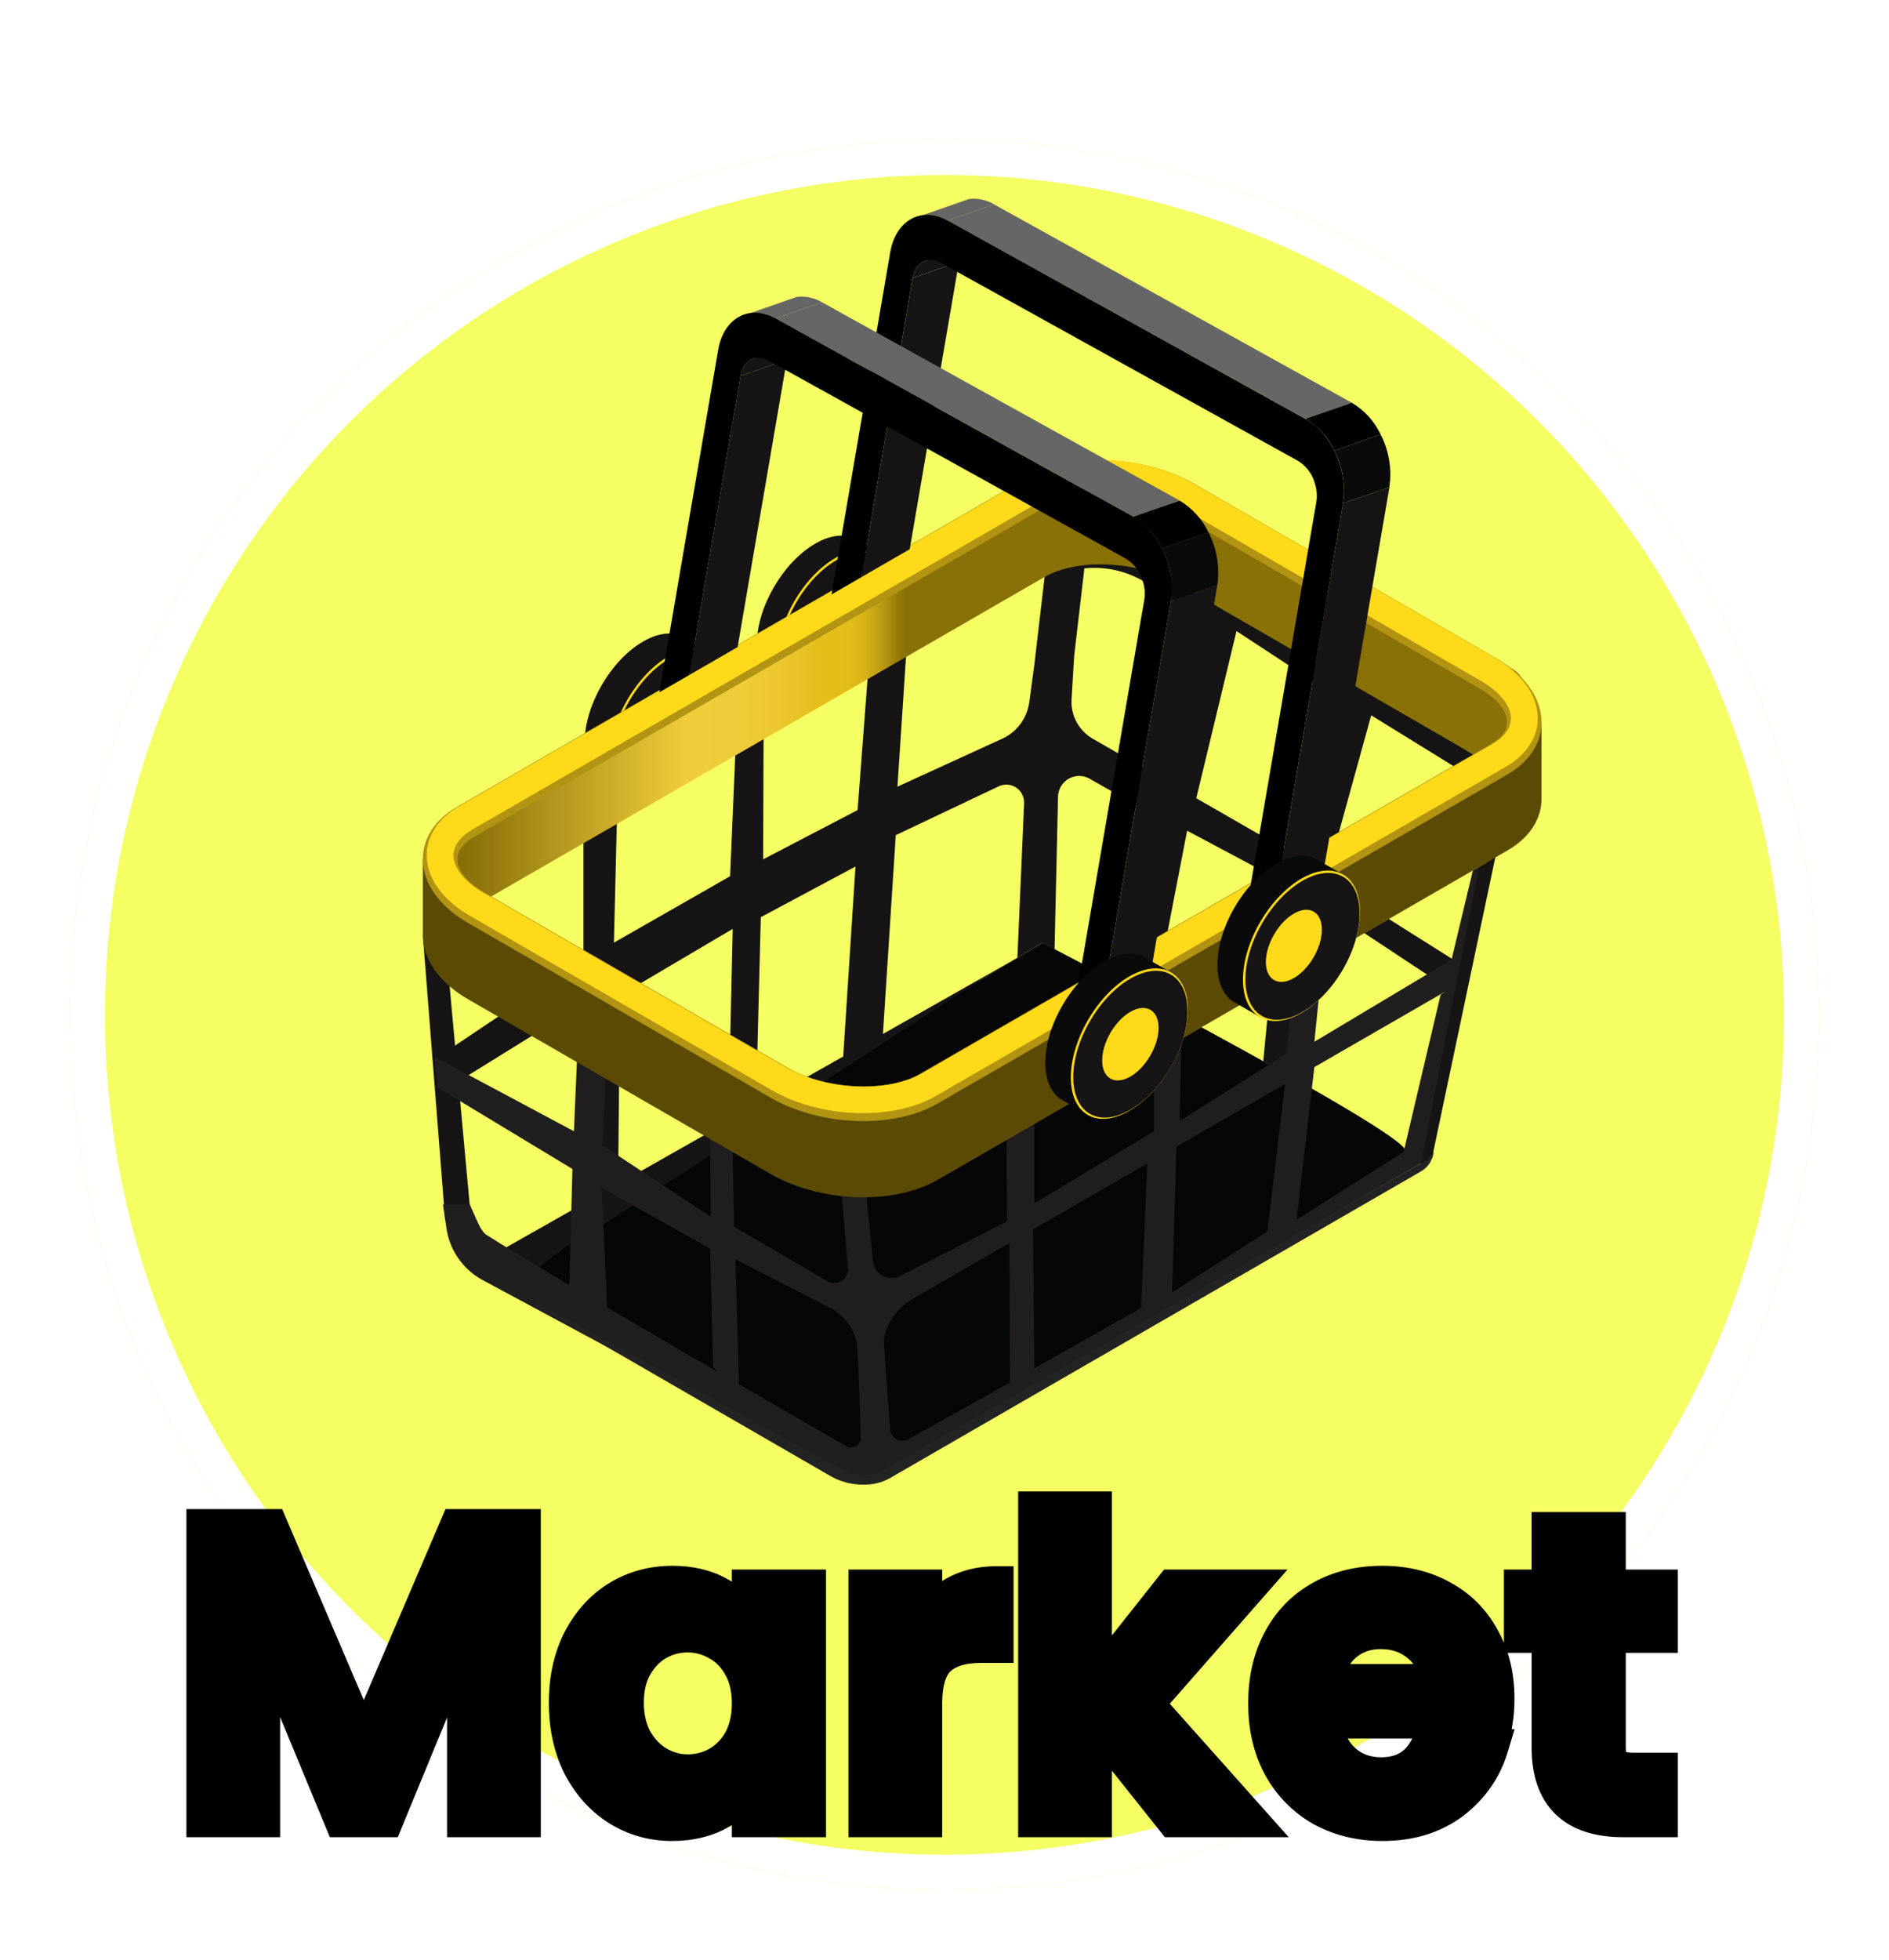   <svg
    width="108"
    height="112"
    viewBox="0 0 108 112"
    fill="none"
    xmlns="http://www.w3.org/2000/svg"
  >
    <g filter="url(#filter0_d)">
      <circle cx="54" cy="54" r="50" fill="#F5FF63" />
      <circle cx="54" cy="54" r="49" stroke="white" stroke-width="2" />
    </g>
    <g clip-path="url(#clip0)">
      <path
        d="M33.425 42.434C33.425 40.314 34.918 37.73 36.77 36.664C37.703 36.121 38.558 36.078 39.165 36.444L40.623 37.282L40.095 38.187C40.106 38.312 40.112 38.441 40.112 38.574C40.112 40.694 38.618 43.276 36.766 44.344C36.645 44.413 36.52 44.475 36.393 44.531L35.874 45.419L34.485 44.617C34.427 44.588 34.371 44.556 34.317 44.52L34.261 44.488C33.742 44.111 33.425 43.407 33.425 42.434Z"
        fill="#161415"
      />
      <path
        d="M40.583 42.716C41.898 40.467 41.911 38.028 40.613 37.269C39.314 36.51 37.195 37.718 35.88 39.967C34.566 42.216 34.552 44.655 35.851 45.414C37.15 46.173 39.268 44.965 40.583 42.716Z"
        fill="#FFDA1A"
      />
      <path
        d="M40.585 42.717C41.868 40.522 41.881 38.142 40.613 37.401C39.346 36.66 37.278 37.839 35.995 40.034C34.712 42.229 34.699 44.609 35.967 45.35C37.234 46.091 39.302 44.912 40.585 42.717Z"
        fill="#161415"
      />
      <path
        d="M43.265 36.841C43.265 34.721 44.758 32.137 46.61 31.071C47.543 30.528 48.398 30.485 49.005 30.849L50.465 31.687L49.937 32.593C49.948 32.716 49.953 32.844 49.953 32.977C49.953 35.098 48.46 37.681 46.608 38.749C46.487 38.818 46.362 38.88 46.235 38.936L45.716 39.825L44.331 39.022C44.273 38.992 44.217 38.96 44.163 38.925L44.106 38.891C43.589 38.516 43.265 37.814 43.265 36.841Z"
        fill="#161415"
      />
      <path
        d="M50.103 37.077C51.406 34.836 51.413 32.41 50.12 31.658C48.826 30.906 46.721 32.113 45.419 34.353C44.116 36.594 44.109 39.02 45.402 39.772C46.696 40.524 48.801 39.318 50.103 37.077Z"
        fill="#FFDA1A"
      />
      <path
        d="M50.105 37.078C51.376 34.892 51.383 32.524 50.121 31.79C48.858 31.056 46.804 32.234 45.533 34.42C44.261 36.607 44.255 38.974 45.517 39.708C46.78 40.442 48.834 39.265 50.105 37.078Z"
        fill="#161415"
      />
      <path
        d="M59.603 53.883C59.603 53.883 80.205 64.591 80.352 65.753C80.5 66.914 50.471 84.047 48.906 84.047C47.342 84.047 30.466 74.965 30.178 73.22C29.891 71.474 59.603 53.883 59.603 53.883Z"
        fill="#070607"
      />
      <path
        d="M61.414 37.482L61.996 32.483C63.204 32.36 64.419 32.634 65.457 33.263L68.746 35.253L66.523 45.507L68.241 46.254L70.695 36.067L77.209 40.34L74.38 49.06L62.481 42.222C62.088 41.997 61.766 41.666 61.551 41.268C61.336 40.869 61.237 40.419 61.264 39.967L61.414 37.482L59.151 37.881L58.845 40.136C58.785 40.585 58.612 41.011 58.343 41.374C58.073 41.738 57.716 42.028 57.305 42.216L51.31 44.96L51.85 36.78L49.649 38.167L49.031 46.297L43.63 49.114L43.658 41.402L42.064 42.522L41.743 50.079L35.099 53.874L35.286 46.175L33.359 47.57V54.839L25.573 60.053L25.928 61.98L34.037 56.951L33.811 68.712L35.338 67.591L35.443 56.893L41.891 53.088L41.642 64.114L43.22 63.18L43.498 52.418L48.912 49.523L48.208 60.38L50.48 59.094L51.214 47.731L57.098 44.94C57.256 44.865 57.432 44.832 57.607 44.844C57.782 44.857 57.951 44.915 58.097 45.012C58.243 45.109 58.362 45.242 58.442 45.399C58.522 45.555 58.559 45.729 58.552 45.905L58.167 54.74L28.401 71.596L27.443 70.147L26.852 68.84L25.567 54.851L24.765 52.963L24.175 53.456L25.448 69.697L30.302 72.828L34.715 69.43L33.186 70.819L34.47 70.005L56.151 55.948L55.615 56.269L57.068 55.398L58.561 54.502L59.594 53.887L60.292 54.294L60.49 45.53C60.494 45.321 60.553 45.116 60.661 44.937C60.768 44.757 60.92 44.609 61.102 44.505C61.284 44.402 61.489 44.348 61.698 44.348C61.907 44.348 62.113 44.402 62.295 44.505L66.204 46.721L64.346 56.391L65.98 57.257L67.871 47.477L73.214 50.322L72.224 60.656L73.88 61.59L75.118 51.423L81.939 55.931L83.539 55.129L75.807 50.255L78.396 40.881L83.539 44.055L84.932 43.54L64.055 30.905L59.803 32.296L59.138 37.977"
        fill="#161415"
      />
      <path
        d="M84.25 49.573L82.988 54.849L75.148 59.538L75.814 52.961L74.134 54.556L73.555 60.219L67.442 64.071L67.58 57.839L65.982 58.941V64.653L59.138 68.773V62.099L57.544 63.632L57.577 69.802L51.475 72.919C51.319 73.001 51.147 73.043 50.971 73.042C50.796 73.041 50.623 72.997 50.469 72.914C50.314 72.831 50.183 72.711 50.085 72.566C49.988 72.42 49.928 72.252 49.91 72.078L49.44 67.444L48.044 67.311L48.48 72.471C48.492 72.615 48.465 72.76 48.4 72.889C48.335 73.018 48.237 73.127 48.114 73.204C47.992 73.281 47.851 73.323 47.707 73.326C47.562 73.328 47.42 73.291 47.295 73.218L41.965 70.1L41.874 64.942L40.602 64.252L40.636 69.537L34.442 65.456L34.69 60.238L33.033 59.505L32.814 64.653L24.86 60.408L25.026 62.157L32.728 66.809L32.542 73.778L34.735 75.232L34.403 67.881L40.602 71.364L40.776 78.132L42.27 79.701L42.038 71.962L47.478 74.762C47.919 74.988 48.293 75.325 48.564 75.739C48.835 76.153 48.993 76.631 49.024 77.125C49.1 78.356 49.169 80.807 49.21 82.166C49.213 82.263 49.19 82.359 49.143 82.444C49.096 82.529 49.027 82.6 48.944 82.65C48.86 82.7 48.765 82.727 48.668 82.728C48.571 82.728 48.475 82.703 48.391 82.655C44.977 80.693 32.168 73.321 27.793 70.565C27.395 70.315 26.859 68.838 26.859 68.838H25.325L25.524 70.192C25.612 70.803 25.838 71.385 26.187 71.894C26.536 72.403 26.997 72.825 27.535 73.127L49.352 84.85L81.351 66.421L83.763 55.92L82.363 56.854L80.248 65.842L74.134 69.703L75.153 60.919L73.494 61.791L72.458 70.379L67.01 73.866L67.27 65.224L65.608 66.247L65.244 74.751L59.133 78.206L59.062 70.069L57.714 71.067L57.747 79.013L51.934 82.251C51.831 82.309 51.715 82.34 51.596 82.341C51.478 82.342 51.362 82.313 51.257 82.258C51.153 82.202 51.065 82.121 51 82.022C50.935 81.923 50.896 81.809 50.887 81.692L50.536 76.817C50.506 75.792 51.282 74.743 52.181 74.232L83.332 56.266L84.941 49.319L84.25 49.573Z"
        fill="#211E20"
      />
      <path
        d="M82.117 47.715C82.083 47.422 82.057 47.127 82.038 46.833L86.498 44.219L81.958 65.771C81.958 65.831 81.953 65.89 81.943 65.949C81.938 65.996 81.928 66.042 81.913 66.087C81.829 66.387 81.452 66.647 81.166 66.865L85.331 45.655L82.117 47.715Z"
        fill="#161415"
      />
      <path
        d="M30.91 74.562L47.801 83.808C48.275 84.117 48.83 84.278 49.395 84.273C49.955 84.273 50.028 84.288 50.435 84.053L81.351 66.421C81.597 66.283 81.803 66.084 81.949 65.842C81.928 66.081 81.848 66.31 81.715 66.509C81.581 66.708 81.4 66.87 81.187 66.979L50.836 84.503C50.382 84.743 49.873 84.862 49.36 84.85C48.722 84.855 48.095 84.697 47.536 84.391L31.317 75.027C31.013 74.857 30.757 74.614 30.57 74.32C30.677 74.409 30.791 74.491 30.91 74.562Z"
        fill="#232323"
      />
      <path
        d="M28.34 54.539L47.194 65.262L50.892 65.075L86.502 44.219L85.507 48.931C85.329 49.073 85.142 49.203 84.947 49.319L53.683 67.365C52.584 68.002 51.142 68.314 49.642 68.314C47.87 68.314 46.016 67.879 44.54 67.026L27.96 57.455C27.518 57.2 27.108 56.894 26.74 56.542L25.806 52.162L28.34 54.539Z"
        fill="#FFDA1A"
      />
      <path
        d="M24.765 53.262L26.026 46.465L60.798 26.798C60.798 26.798 65.564 26.552 67.537 27.909C69.51 29.266 85.903 38.057 85.903 38.057C85.903 38.057 87.504 38.057 87.381 40.706C87.325 41.915 87.166 41.809 87.008 42.739C87.216 42.952 87.403 43.185 87.568 43.433C87.321 43.547 87.073 43.653 86.821 43.76C86.718 44.281 86.634 44.598 86.634 44.598L86.11 44.057C85.975 44.109 85.841 44.167 85.703 44.215C85.379 43.852 84.997 43.546 84.571 43.31L67.285 33.33C65.067 32.051 61.606 31.889 59.721 32.975L27.128 51.787C27.091 51.808 27.051 51.834 27.012 51.858C26.826 51.696 26.62 51.542 26.422 51.389L24.765 53.262Z"
        fill="url(#paint0_linear)"
      />
      <path
        d="M24.175 53.456V49.097L27.208 51.948L43.664 62.351L52.58 62.846L88.135 41.27V45.627C88.135 46.827 87.439 47.891 86.171 48.614L53.577 67.44C52.431 68.103 50.928 68.428 49.364 68.428C47.517 68.428 45.583 67.974 44.043 67.086L26.756 57.106C25.117 56.159 24.175 54.83 24.175 53.458V53.456Z"
        fill="url(#paint1_linear)"
      />
      <path
        d="M44.043 62.725L26.756 52.745C25.117 51.802 24.175 50.473 24.175 49.097C24.175 47.897 24.873 46.833 26.14 46.11L58.733 27.293C61.234 25.848 65.424 26.005 68.269 27.646L85.555 37.627C87.194 38.574 88.133 39.903 88.133 41.275C88.133 42.475 87.437 43.539 86.169 44.271L53.577 63.083C52.431 63.746 50.928 64.071 49.363 64.071C47.51 64.071 45.583 63.617 44.043 62.725ZM85.186 42.563C85.632 42.306 86.164 41.873 86.164 41.275C86.164 40.637 85.568 39.91 84.571 39.336L67.285 29.354C65.067 28.075 61.606 27.913 59.721 28.999L27.128 47.813C26.682 48.07 26.15 48.503 26.15 49.101C26.15 49.739 26.745 50.464 27.742 51.04L45.029 61.02C47.245 62.301 50.708 62.462 52.591 61.375L85.186 42.563Z"
        fill="#B29312"
      />
      <path
        d="M44.15 62.318L26.863 52.338C25.295 51.432 24.395 50.172 24.395 48.882C24.395 47.762 25.054 46.769 26.249 46.082L58.847 27.255C59.916 26.637 61.374 26.298 62.954 26.298C64.821 26.298 66.717 26.776 68.164 27.605L85.451 37.584C87.019 38.49 87.919 39.75 87.919 41.04C87.919 42.16 87.26 43.153 86.065 43.84L53.47 62.657C52.399 63.275 50.941 63.617 49.364 63.617C47.497 63.632 45.598 63.152 44.15 62.318ZM59.607 28.585L27.018 47.402C26.305 47.815 25.928 48.335 25.928 48.882C25.928 49.601 26.564 50.398 27.632 51.014L44.919 60.994C46.134 61.698 47.762 62.099 49.382 62.099C50.689 62.099 51.863 61.834 52.701 61.353L85.296 42.535C86.009 42.124 86.386 41.613 86.386 41.055C86.386 40.336 85.749 39.539 84.682 38.923L67.395 28.936C66.178 28.234 64.552 27.83 62.931 27.83C61.628 27.834 60.449 28.101 59.61 28.585H59.607Z"
        fill="#FFDA1A"
      />
      <path
        d="M49.246 32.985L52.012 31.389L54.729 15.536L54.828 14.97L54.137 15.211L52.181 15.892L49.246 32.985Z"
        fill="#161415"
      />
      <path
        d="M52.177 15.89L54.826 14.97C54.913 14.457 55.199 14.107 55.55 13.982L52.899 14.905C52.541 15.028 52.264 15.377 52.177 15.89Z"
        fill="#161415"
      />
      <path
        d="M54.189 12.603L56.844 11.681C56.413 11.426 55.913 11.318 55.416 11.371L52.767 12.293C53.264 12.239 53.765 12.348 54.195 12.603H54.189Z"
        fill="#666666"
      />
      <path
        d="M74.636 23.936L77.285 23.016L56.838 11.683L54.189 12.603L74.636 23.936Z"
        fill="#666666"
      />
      <path
        d="M72.271 55.084L74.92 54.164L79.438 27.845L76.789 28.766L72.271 55.084Z"
        fill="#161415"
      />
      <path
        d="M76.789 28.766L79.432 27.845C79.587 26.813 79.413 25.757 78.936 24.829L76.287 25.751C76.766 26.678 76.942 27.733 76.789 28.766Z"
        fill="#0A0A0A"
      />
      <path
        d="M76.287 25.751L78.936 24.828C78.578 24.074 78.003 23.443 77.285 23.016L74.636 23.936C75.354 24.364 75.928 24.996 76.287 25.751Z"
        fill="black"
      />
      <path
        d="M47.54 33.976L49.246 32.988L52.177 15.892C52.33 15.004 53.045 14.61 53.773 15.009L54.133 15.211L54.725 15.536L74.22 26.344C74.705 26.647 75.053 27.126 75.191 27.681C75.29 28.006 75.313 28.35 75.26 28.685L75.054 29.878L71.487 50.691L71.054 53.219L70.867 54.309L72.271 55.084L72.76 52.233L73.193 49.704L76.458 30.688L76.789 28.766C76.798 28.715 76.804 28.664 76.807 28.613C77.05 26.817 76.098 24.746 74.638 23.945L54.191 12.603C52.698 11.77 51.214 12.582 50.898 14.412L47.54 33.976Z"
        fill="black"
      />
      <path
        d="M39.406 38.579L42.172 36.981L44.889 21.13L44.988 20.563L44.297 20.804L42.34 21.485L39.406 38.579Z"
        fill="#161415"
      />
      <path
        d="M42.34 21.485L44.989 20.563C45.077 20.049 45.363 19.7 45.714 19.577L43.063 20.497C42.705 20.623 42.428 20.97 42.34 21.485Z"
        fill="#161415"
      />
      <path
        d="M44.349 18.196L46.998 17.276C46.568 17.021 46.067 16.912 45.57 16.964L42.921 17.886C43.418 17.833 43.919 17.942 44.349 18.196Z"
        fill="#666666"
      />
      <path
        d="M64.796 29.531L67.445 28.609L46.998 17.276L44.349 18.196L64.796 29.531Z"
        fill="#666666"
      />
      <path
        d="M62.431 60.679L65.08 59.757L69.598 33.438L66.949 34.359L62.431 60.679Z"
        fill="#161415"
      />
      <path
        d="M66.949 34.359L69.598 33.438C69.75 32.407 69.574 31.355 69.096 30.429L66.447 31.349C66.926 32.277 67.102 33.331 66.949 34.364V34.359Z"
        fill="#0A0A0A"
      />
      <path
        d="M66.447 31.344L69.096 30.429C68.737 29.674 68.163 29.042 67.445 28.614L64.796 29.537C65.514 29.964 66.088 30.595 66.447 31.349V31.344Z"
        fill="black"
      />
      <path
        d="M37.7 39.565L39.406 38.58L42.34 21.485C42.494 20.599 43.209 20.203 43.937 20.602L44.297 20.804L44.889 21.131L64.384 31.938C64.868 32.24 65.216 32.72 65.355 33.274C65.454 33.6 65.477 33.944 65.424 34.28L65.216 35.469L61.647 56.284L61.214 58.814L61.027 59.904L62.431 60.677L62.92 57.828L63.353 55.299L66.618 36.282L66.949 34.359C66.958 34.308 66.962 34.26 66.967 34.206C67.208 32.412 66.258 30.34 64.798 29.539L44.351 18.196C42.848 17.363 41.364 18.177 41.058 20.007L37.7 39.565Z"
        fill="black"
      />
      <path
        d="M59.762 60.739C59.762 58.62 61.255 56.036 63.109 54.968C64.042 54.425 64.895 54.382 65.504 54.748L66.964 55.586L66.433 56.493C66.445 56.617 66.452 56.744 66.452 56.878C66.452 58.999 64.959 61.582 63.107 62.648C62.976 62.723 62.849 62.786 62.724 62.835L62.205 63.724L60.82 62.921C60.762 62.891 60.706 62.858 60.652 62.822L60.596 62.79C60.081 62.415 59.762 61.713 59.762 60.739Z"
        fill="#0A0A0A"
      />
      <path
        d="M66.92 61.02C68.234 58.77 68.248 56.332 66.949 55.572C65.65 54.813 63.532 56.021 62.217 58.271C60.902 60.52 60.889 62.959 62.188 63.718C63.486 64.477 65.605 63.269 66.92 61.02Z"
        fill="#FFDA1A"
      />
      <path
        d="M66.922 61.019C68.206 58.824 68.218 56.444 66.951 55.703C65.683 54.962 63.616 56.141 62.332 58.336C61.049 60.531 61.037 62.911 62.304 63.652C63.572 64.393 65.639 63.214 66.922 61.019Z"
        fill="#161415"
      />
      <path
        d="M65.76 60.34C66.394 59.257 66.4 58.082 65.774 57.716C65.148 57.35 64.128 57.932 63.494 59.015C62.861 60.099 62.855 61.273 63.481 61.639C64.106 62.005 65.127 61.423 65.76 60.34Z"
        fill="#FFDA1A"
      />
      <path
        d="M69.602 55.145C69.602 53.025 71.095 50.441 72.949 49.375C73.882 48.832 74.735 48.789 75.344 49.153L76.804 49.991L76.273 50.897C76.285 51.02 76.292 51.149 76.292 51.283C76.292 53.402 74.799 55.986 72.947 57.053C72.826 57.122 72.701 57.184 72.573 57.24L72.055 58.131L70.658 57.332C70.599 57.303 70.543 57.271 70.488 57.234L70.434 57.203C69.921 56.82 69.602 56.118 69.602 55.145Z"
        fill="#0A0A0A"
      />
      <path
        d="M76.761 55.428C78.076 53.178 78.089 50.739 76.79 49.98C75.492 49.221 73.373 50.429 72.058 52.678C70.743 54.928 70.73 57.366 72.029 58.126C73.327 58.885 75.446 57.677 76.761 55.428Z"
        fill="#FFDA1A"
      />
      <path
        d="M76.764 55.427C78.047 53.232 78.059 50.852 76.792 50.111C75.525 49.37 73.457 50.549 72.174 52.744C70.891 54.939 70.878 57.319 72.145 58.06C73.413 58.801 75.48 57.622 76.764 55.427Z"
        fill="#161415"
      />
      <path
        d="M75.103 54.712C75.73 53.633 75.733 52.464 75.11 52.102C74.487 51.739 73.473 52.321 72.846 53.4C72.218 54.479 72.215 55.647 72.838 56.01C73.462 56.372 74.475 55.791 75.103 54.712Z"
        fill="#FFDA1A"
      />
      <path
        d="M29.92 87.248V104H26.56V93.104L22.072 104H19.528L15.016 93.104V104H11.656V87.248H15.472L20.8 99.704L26.128 87.248H29.92ZM32.378 97.304C32.378 95.96 32.642 94.768 33.17 93.728C33.714 92.688 34.442 91.888 35.354 91.328C36.282 90.768 37.314 90.488 38.45 90.488C39.442 90.488 40.306 90.688 41.042 91.088C41.794 91.488 42.394 91.992 42.842 92.6V90.704H46.226V104H42.842V102.056C42.41 102.68 41.81 103.2 41.042 103.616C40.29 104.016 39.418 104.216 38.426 104.216C37.306 104.216 36.282 103.928 35.354 103.352C34.442 102.776 33.714 101.968 33.17 100.928C32.642 99.872 32.378 98.664 32.378 97.304ZM42.842 97.352C42.842 96.536 42.682 95.84 42.362 95.264C42.042 94.672 41.61 94.224 41.066 93.92C40.522 93.6 39.938 93.44 39.314 93.44C38.69 93.44 38.114 93.592 37.586 93.896C37.058 94.2 36.626 94.648 36.29 95.24C35.97 95.816 35.81 96.504 35.81 97.304C35.81 98.104 35.97 98.808 36.29 99.416C36.626 100.008 37.058 100.464 37.586 100.784C38.13 101.104 38.706 101.264 39.314 101.264C39.938 101.264 40.522 101.112 41.066 100.808C41.61 100.488 42.042 100.04 42.362 99.464C42.682 98.872 42.842 98.168 42.842 97.352ZM52.868 92.768C53.3 92.064 53.86 91.512 54.548 91.112C55.252 90.712 56.052 90.512 56.948 90.512V94.04H56.06C55.004 94.04 54.204 94.288 53.66 94.784C53.132 95.28 52.868 96.144 52.868 97.376V104H49.508V90.704H52.868V92.768ZM67.083 104L62.571 98.336V104H59.211V86.24H62.571V96.344L67.035 90.704H71.403L65.547 97.376L71.451 104H67.083ZM85.586 97.064C85.586 97.544 85.554 97.976 85.49 98.36H75.77C75.85 99.32 76.186 100.072 76.778 100.616C77.37 101.16 78.098 101.432 78.962 101.432C80.21 101.432 81.098 100.896 81.626 99.824H85.25C84.866 101.104 84.13 102.16 83.042 102.992C81.954 103.808 80.618 104.216 79.034 104.216C77.754 104.216 76.602 103.936 75.578 103.376C74.57 102.8 73.778 101.992 73.202 100.952C72.642 99.912 72.362 98.712 72.362 97.352C72.362 95.976 72.642 94.768 73.202 93.728C73.762 92.688 74.546 91.888 75.554 91.328C76.562 90.768 77.722 90.488 79.034 90.488C80.298 90.488 81.426 90.76 82.418 91.304C83.426 91.848 84.202 92.624 84.746 93.632C85.306 94.624 85.586 95.768 85.586 97.064ZM82.106 96.104C82.09 95.24 81.778 94.552 81.17 94.04C80.562 93.512 79.818 93.248 78.938 93.248C78.106 93.248 77.402 93.504 76.826 94.016C76.266 94.512 75.922 95.208 75.794 96.104H82.106ZM91.951 93.464V99.896C91.951 100.344 92.055 100.672 92.263 100.88C92.487 101.072 92.855 101.168 93.367 101.168H94.927V104H92.815C89.983 104 88.567 102.624 88.567 99.872V93.464H86.983V90.704H88.567V87.416H91.951V90.704H94.927V93.464H91.951Z"
        fill="black"
      />
      <path
        d="M29.92 87.248H30.92V86.248H29.92V87.248ZM29.92 104V105H30.92V104H29.92ZM26.56 104H25.56V105H26.56V104ZM26.56 93.104H27.56L25.635 92.723L26.56 93.104ZM22.072 104V105H22.742L22.997 104.381L22.072 104ZM19.528 104L18.604 104.383L18.86 105H19.528V104ZM15.016 93.104L15.94 92.721L14.016 93.104H15.016ZM15.016 104V105H16.016V104H15.016ZM11.656 104H10.656V105H11.656V104ZM11.656 87.248V86.248H10.656V87.248H11.656ZM15.472 87.248L16.391 86.855L16.132 86.248H15.472V87.248ZM20.8 99.704L19.881 100.097L20.8 102.247L21.719 100.097L20.8 99.704ZM26.128 87.248V86.248H25.468L25.209 86.855L26.128 87.248ZM28.92 87.248V104H30.92V87.248H28.92ZM29.92 103H26.56V105H29.92V103ZM27.56 104V93.104H25.56V104H27.56ZM25.635 92.723L21.147 103.619L22.997 104.381L27.485 93.485L25.635 92.723ZM22.072 103H19.528V105H22.072V103ZM20.452 103.617L15.94 92.721L14.092 93.487L18.604 104.383L20.452 103.617ZM14.016 93.104V104H16.016V93.104H14.016ZM15.016 103H11.656V105H15.016V103ZM12.656 104V87.248H10.656V104H12.656ZM11.656 88.248H15.472V86.248H11.656V88.248ZM14.553 87.641L19.881 100.097L21.719 99.311L16.391 86.855L14.553 87.641ZM21.719 100.097L27.047 87.641L25.209 86.855L19.881 99.311L21.719 100.097ZM26.128 88.248H29.92V86.248H26.128V88.248ZM33.17 93.728L32.284 93.264L32.278 93.275L33.17 93.728ZM35.354 91.328L34.837 90.472L34.831 90.476L35.354 91.328ZM41.042 91.088L40.564 91.967L40.572 91.971L41.042 91.088ZM42.842 92.6L42.037 93.193L43.842 95.643V92.6H42.842ZM42.842 90.704V89.704H41.842V90.704H42.842ZM46.226 90.704H47.226V89.704H46.226V90.704ZM46.226 104V105H47.226V104H46.226ZM42.842 104H41.842V105H42.842V104ZM42.842 102.056H43.842V98.855L42.02 101.487L42.842 102.056ZM41.042 103.616L41.512 104.499L41.518 104.495L41.042 103.616ZM35.354 103.352L34.82 104.198L34.827 104.202L35.354 103.352ZM33.17 100.928L32.276 101.375L32.28 101.383L32.284 101.391L33.17 100.928ZM42.362 95.264L41.482 95.74L41.488 95.75L42.362 95.264ZM41.066 93.92L40.559 94.782L40.569 94.787L40.578 94.793L41.066 93.92ZM37.586 93.896L37.087 93.029L37.586 93.896ZM36.29 95.24L35.42 94.746L35.416 94.754L36.29 95.24ZM36.29 99.416L35.405 99.882L35.412 99.896L35.42 99.91L36.29 99.416ZM37.586 100.784L37.068 101.639L37.079 101.646L37.586 100.784ZM41.066 100.808L41.554 101.681L41.563 101.676L41.573 101.67L41.066 100.808ZM42.362 99.464L43.236 99.95L43.242 99.939L42.362 99.464ZM33.378 97.304C33.378 96.093 33.615 95.06 34.062 94.181L32.278 93.275C31.669 94.475 31.378 95.827 31.378 97.304H33.378ZM34.056 94.192C34.525 93.296 35.134 92.637 35.877 92.18L34.831 90.476C33.75 91.139 32.903 92.081 32.284 93.264L34.056 94.192ZM35.871 92.184C36.635 91.723 37.487 91.488 38.45 91.488V89.488C37.141 89.488 35.929 89.813 34.837 90.472L35.871 92.184ZM38.45 91.488C39.306 91.488 40 91.66 40.564 91.967L41.52 90.209C40.612 89.716 39.578 89.488 38.45 89.488V91.488ZM40.572 91.971C41.209 92.31 41.688 92.72 42.037 93.193L43.647 92.007C43.099 91.264 42.379 90.666 41.512 90.205L40.572 91.971ZM43.842 92.6V90.704H41.842V92.6H43.842ZM42.842 91.704H46.226V89.704H42.842V91.704ZM45.226 90.704V104H47.226V90.704H45.226ZM46.226 103H42.842V105H46.226V103ZM43.842 104V102.056H41.842V104H43.842ZM42.02 101.487C41.69 101.963 41.217 102.384 40.566 102.737L41.518 104.495C42.403 104.016 43.13 103.397 43.664 102.625L42.02 101.487ZM40.572 102.733C39.987 103.044 39.281 103.216 38.426 103.216V105.216C39.555 105.216 40.593 104.988 41.512 104.499L40.572 102.733ZM38.426 103.216C37.487 103.216 36.647 102.977 35.881 102.502L34.827 104.202C35.917 104.879 37.125 105.216 38.426 105.216V103.216ZM35.888 102.507C35.138 102.033 34.526 101.363 34.056 100.465L32.284 101.391C32.902 102.573 33.746 103.519 34.82 104.197L35.888 102.507ZM34.064 100.481C33.616 99.583 33.378 98.532 33.378 97.304H31.378C31.378 98.796 31.668 100.161 32.276 101.375L34.064 100.481ZM43.842 97.352C43.842 96.406 43.656 95.534 43.236 94.778L41.488 95.75C41.708 96.146 41.842 96.666 41.842 97.352H43.842ZM43.242 94.788C42.839 94.043 42.277 93.451 41.554 93.047L40.578 94.793C40.943 94.997 41.245 95.301 41.482 95.74L43.242 94.788ZM41.573 93.058C40.877 92.649 40.118 92.44 39.314 92.44V94.44C39.758 94.44 40.167 94.551 40.559 94.782L41.573 93.058ZM39.314 92.44C38.519 92.44 37.77 92.636 37.087 93.029L38.085 94.763C38.457 94.548 38.861 94.44 39.314 94.44V92.44ZM37.087 93.029C36.387 93.433 35.834 94.018 35.42 94.746L37.16 95.734C37.418 95.278 37.729 94.968 38.085 94.763L37.087 93.029ZM35.416 94.754C34.997 95.508 34.81 96.37 34.81 97.304H36.81C36.81 96.638 36.943 96.124 37.164 95.726L35.416 94.754ZM34.81 97.304C34.81 98.24 34.998 99.108 35.405 99.882L37.175 98.95C36.942 98.508 36.81 97.969 36.81 97.304H34.81ZM35.42 99.91C35.832 100.635 36.379 101.222 37.068 101.639L38.104 99.929C37.737 99.706 37.42 99.381 37.16 98.922L35.42 99.91ZM37.079 101.646C37.77 102.053 38.521 102.264 39.314 102.264V100.264C38.891 100.264 38.489 100.155 38.093 99.922L37.079 101.646ZM39.314 102.264C40.108 102.264 40.861 102.068 41.554 101.681L40.578 99.935C40.183 100.156 39.767 100.264 39.314 100.264V102.264ZM41.573 101.67C42.278 101.255 42.833 100.674 43.236 99.95L41.488 98.978C41.25 99.406 40.942 99.721 40.559 99.946L41.573 101.67ZM43.242 99.939C43.656 99.174 43.842 98.299 43.842 97.352H41.842C41.842 98.037 41.708 98.57 41.482 98.989L43.242 99.939ZM52.868 92.768H51.868V96.31L53.72 93.291L52.868 92.768ZM54.548 91.112L54.053 90.243L54.045 90.248L54.548 91.112ZM56.948 90.512H57.948V89.512H56.948V90.512ZM56.948 94.04V95.04H57.948V94.04H56.948ZM53.66 94.784L52.986 94.045L52.98 94.05L52.975 94.055L53.66 94.784ZM52.868 104V105H53.868V104H52.868ZM49.508 104H48.508V105H49.508V104ZM49.508 90.704V89.704H48.508V90.704H49.508ZM52.868 90.704H53.868V89.704H52.868V90.704ZM53.72 93.291C54.069 92.722 54.511 92.29 55.05 91.977L54.045 90.248C53.208 90.734 52.53 91.406 52.015 92.245L53.72 93.291ZM55.042 91.981C55.579 91.676 56.206 91.512 56.948 91.512V89.512C55.897 89.512 54.924 89.748 54.054 90.243L55.042 91.981ZM55.948 90.512V94.04H57.948V90.512H55.948ZM56.948 93.04H56.06V95.04H56.948V93.04ZM56.06 93.04C54.862 93.04 53.78 93.321 52.986 94.045L54.333 95.523C54.627 95.255 55.145 95.04 56.06 95.04V93.04ZM52.975 94.055C52.143 94.837 51.868 96.051 51.868 97.376H53.868C53.868 96.237 54.12 95.723 54.344 95.513L52.975 94.055ZM51.868 97.376V104H53.868V97.376H51.868ZM52.868 103H49.508V105H52.868V103ZM50.508 104V90.704H48.508V104H50.508ZM49.508 91.704H52.868V89.704H49.508V91.704ZM51.868 90.704V92.768H53.868V90.704H51.868ZM67.083 104L66.3 104.623L66.601 105H67.083V104ZM62.571 98.336L63.353 97.713L61.571 95.476V98.336H62.571ZM62.571 104V105H63.571V104H62.571ZM59.211 104H58.211V105H59.211V104ZM59.211 86.24V85.24H58.211V86.24H59.211ZM62.571 86.24H63.571V85.24H62.571V86.24ZM62.571 96.344H61.571V99.219L63.355 96.965L62.571 96.344ZM67.035 90.704V89.704H66.551L66.251 90.083L67.035 90.704ZM71.403 90.704L72.154 91.364L73.611 89.704H71.403V90.704ZM65.547 97.376L64.795 96.716L64.212 97.381L64.8 98.041L65.547 97.376ZM71.451 104V105H73.682L72.197 103.335L71.451 104ZM67.865 103.377L63.353 97.713L61.788 98.959L66.3 104.623L67.865 103.377ZM61.571 98.336V104H63.571V98.336H61.571ZM62.571 103H59.211V105H62.571V103ZM60.211 104V86.24H58.211V104H60.211ZM59.211 87.24H62.571V85.24H59.211V87.24ZM61.571 86.24V96.344H63.571V86.24H61.571ZM63.355 96.965L67.819 91.325L66.251 90.083L61.787 95.723L63.355 96.965ZM67.035 91.704H71.403V89.704H67.035V91.704ZM70.651 90.044L64.795 96.716L66.298 98.036L72.154 91.364L70.651 90.044ZM64.8 98.041L70.704 104.665L72.197 103.335L66.293 96.711L64.8 98.041ZM71.451 103H67.083V105H71.451V103ZM85.49 98.36V99.36H86.337L86.477 98.524L85.49 98.36ZM75.77 98.36V97.36H74.683L74.774 98.443L75.77 98.36ZM76.778 100.616L76.102 101.352L76.778 100.616ZM81.626 99.824V98.824H81.004L80.729 99.382L81.626 99.824ZM85.25 99.824L86.208 100.111L86.594 98.824H85.25V99.824ZM83.042 102.992L83.642 103.792L83.65 103.786L83.042 102.992ZM75.578 103.376L75.082 104.244L75.09 104.249L75.099 104.253L75.578 103.376ZM73.202 100.952L72.322 101.426L72.328 101.437L73.202 100.952ZM73.202 93.728L72.322 93.254L73.202 93.728ZM75.554 91.328L76.04 92.202V92.202L75.554 91.328ZM82.418 91.304L81.938 92.181L81.943 92.184L82.418 91.304ZM84.746 93.632L83.866 94.107L83.871 94.115L83.876 94.124L84.746 93.632ZM82.106 96.104V97.104H83.125L83.106 96.085L82.106 96.104ZM81.17 94.04L80.515 94.795L80.52 94.8L80.526 94.805L81.17 94.04ZM76.826 94.016L77.489 94.765L77.491 94.763L76.826 94.016ZM75.794 96.104L74.804 95.963L74.641 97.104H75.794V96.104ZM84.586 97.064C84.586 97.501 84.557 97.877 84.504 98.196L86.477 98.524C86.552 98.075 86.586 97.587 86.586 97.064H84.586ZM85.49 97.36H75.77V99.36H85.49V97.36ZM74.774 98.443C74.87 99.601 75.289 100.606 76.102 101.352L77.455 99.88C77.083 99.538 76.83 99.039 76.767 98.277L74.774 98.443ZM76.102 101.352C76.893 102.079 77.868 102.432 78.962 102.432V100.432C78.329 100.432 77.848 100.241 77.455 99.88L76.102 101.352ZM78.962 102.432C79.731 102.432 80.452 102.266 81.081 101.886C81.713 101.505 82.188 100.947 82.523 100.266L80.729 99.382C80.537 99.773 80.304 100.019 80.048 100.174C79.788 100.33 79.441 100.432 78.962 100.432V102.432ZM81.626 100.824H85.25V98.824H81.626V100.824ZM84.293 99.537C83.971 100.61 83.36 101.49 82.435 102.198L83.65 103.786C84.901 102.83 85.762 101.598 86.208 100.111L84.293 99.537ZM82.442 102.192C81.555 102.858 80.439 103.216 79.034 103.216V105.216C80.798 105.216 82.354 104.758 83.642 103.792L82.442 102.192ZM79.034 103.216C77.905 103.216 76.921 102.971 76.058 102.499L75.099 104.253C76.284 104.901 77.603 105.216 79.034 105.216V103.216ZM76.075 102.508C75.229 102.025 74.567 101.351 74.077 100.468L72.328 101.437C72.99 102.633 73.911 103.575 75.082 104.244L76.075 102.508ZM74.083 100.478C73.612 99.604 73.362 98.572 73.362 97.352H71.362C71.362 98.852 71.672 100.22 72.322 101.426L74.083 100.478ZM73.362 97.352C73.362 96.114 73.613 95.074 74.083 94.202L72.322 93.254C71.671 94.462 71.362 95.838 71.362 97.352H73.362ZM74.083 94.202C74.555 93.326 75.203 92.667 76.04 92.202L75.069 90.454C73.889 91.109 72.97 92.05 72.322 93.254L74.083 94.202ZM76.04 92.202C76.88 91.736 77.868 91.488 79.034 91.488V89.488C77.576 89.488 76.245 89.8 75.069 90.454L76.04 92.202ZM79.034 91.488C80.15 91.488 81.109 91.727 81.938 92.181L82.899 90.427C81.743 89.793 80.446 89.488 79.034 89.488V91.488ZM81.943 92.184C82.78 92.635 83.415 93.271 83.866 94.107L85.626 93.157C84.99 91.977 84.073 91.061 82.893 90.424L81.943 92.184ZM83.876 94.124C84.34 94.946 84.586 95.916 84.586 97.064H86.586C86.586 95.62 86.273 94.302 85.617 93.14L83.876 94.124ZM83.106 96.085C83.085 94.961 82.664 93.99 81.814 93.275L80.526 94.805C80.893 95.114 81.095 95.519 81.106 96.123L83.106 96.085ZM81.826 93.285C81.019 92.584 80.035 92.248 78.938 92.248V94.248C79.602 94.248 80.106 94.44 80.515 94.795L81.826 93.285ZM78.938 92.248C77.883 92.248 76.936 92.58 76.162 93.269L77.491 94.763C77.868 94.428 78.33 94.248 78.938 94.248V92.248ZM76.163 93.267C75.39 93.952 74.959 94.883 74.804 95.963L76.784 96.245C76.886 95.533 77.142 95.072 77.489 94.765L76.163 93.267ZM75.794 97.104H82.106V95.104H75.794V97.104ZM91.951 93.464V92.464H90.951V93.464H91.951ZM92.263 100.88L91.556 101.587L91.583 101.614L91.612 101.639L92.263 100.88ZM94.927 101.168H95.927V100.168H94.927V101.168ZM94.927 104V105H95.927V104H94.927ZM88.567 93.464H89.567V92.464H88.567V93.464ZM86.983 93.464H85.983V94.464H86.983V93.464ZM86.983 90.704V89.704H85.983V90.704H86.983ZM88.567 90.704V91.704H89.567V90.704H88.567ZM88.567 87.416V86.416H87.567V87.416H88.567ZM91.951 87.416H92.951V86.416H91.951V87.416ZM91.951 90.704H90.951V91.704H91.951V90.704ZM94.927 90.704H95.927V89.704H94.927V90.704ZM94.927 93.464V94.464H95.927V93.464H94.927ZM90.951 93.464V99.896H92.951V93.464H90.951ZM90.951 99.896C90.951 100.473 91.082 101.113 91.556 101.587L92.97 100.173C92.997 100.2 92.994 100.213 92.982 100.176C92.969 100.134 92.951 100.047 92.951 99.896H90.951ZM91.612 101.639C92.11 102.066 92.776 102.168 93.367 102.168V100.168C93.169 100.168 93.038 100.149 92.959 100.128C92.881 100.108 92.882 100.094 92.914 100.121L91.612 101.639ZM93.367 102.168H94.927V100.168H93.367V102.168ZM93.927 101.168V104H95.927V101.168H93.927ZM94.927 103H92.815V105H94.927V103ZM92.815 103C91.546 103 90.779 102.691 90.326 102.251C89.878 101.815 89.567 101.086 89.567 99.872H87.567C87.567 101.41 87.964 102.745 88.932 103.685C89.894 104.621 91.252 105 92.815 105V103ZM89.567 99.872V93.464H87.567V99.872H89.567ZM88.567 92.464H86.983V94.464H88.567V92.464ZM87.983 93.464V90.704H85.983V93.464H87.983ZM86.983 91.704H88.567V89.704H86.983V91.704ZM89.567 90.704V87.416H87.567V90.704H89.567ZM88.567 88.416H91.951V86.416H88.567V88.416ZM90.951 87.416V90.704H92.951V87.416H90.951ZM91.951 91.704H94.927V89.704H91.951V91.704ZM93.927 90.704V93.464H95.927V90.704H93.927ZM94.927 92.464H91.951V94.464H94.927V92.464Z"
        fill="black"
      />
    </g>
    <defs>
      <filter
        id="filter0_d"
        x="0"
        y="4"
        width="108"
        height="108"
        filterUnits="userSpaceOnUse"
        color-interpolation-filters="sRGB"
      >
        <feFlood flood-opacity="0" result="BackgroundImageFix" />
        <feColorMatrix
          in="SourceAlpha"
          type="matrix"
          values="0 0 0 0 0 0 0 0 0 0 0 0 0 0 0 0 0 0 127 0"
        />
        <feOffset dy="4" />
        <feGaussianBlur stdDeviation="2" />
        <feColorMatrix
          type="matrix"
          values="0 0 0 0 0 0 0 0 0 0 0 0 0 0 0 0 0 0 0.25 0"
        />
        <feBlend
          mode="normal"
          in2="BackgroundImageFix"
          result="effect1_dropShadow"
        />
        <feBlend
          mode="normal"
          in="SourceGraphic"
          in2="effect1_dropShadow"
          result="shape"
        />
      </filter>
      <linearGradient
        id="paint0_linear"
        x1="87.568"
        y1="40.021"
        x2="24.765"
        y2="40.021"
        gradientUnits="userSpaceOnUse"
      >
        <stop offset="0.57" stop-color="#897007" />
        <stop offset="0.58" stop-color="#9D810B" />
        <stop offset="0.59" stop-color="#B79710" />
        <stop offset="0.6" stop-color="#CBA815" />
        <stop offset="0.61" stop-color="#DAB518" />
        <stop offset="0.62" stop-color="#E2BC19" />
        <stop offset="0.64" stop-color="#E5BE1A" />
        <stop offset="0.65" stop-color="#E5BE1A" />
        <stop offset="0.66" stop-color="#E7C122" />
        <stop offset="0.69" stop-color="#ECC730" />
        <stop offset="0.72" stop-color="#EECB38" />
        <stop offset="0.77" stop-color="#EFCC3A" />
        <stop offset="0.98" stop-color="#846C07" />
        <stop offset="0.99" stop-color="#5D4C04" />
        <stop offset="1" stop-color="#5B4A04" />
      </linearGradient>
      <linearGradient
        id="paint1_linear"
        x1="-182023"
        y1="8020.65"
        x2="-160109"
        y2="8020.65"
        gradientUnits="userSpaceOnUse"
      >
        <stop offset="0.57" stop-color="#897007" />
        <stop offset="0.58" stop-color="#9D810B" />
        <stop offset="0.59" stop-color="#B79710" />
        <stop offset="0.6" stop-color="#CBA815" />
        <stop offset="0.61" stop-color="#DAB518" />
        <stop offset="0.62" stop-color="#E2BC19" />
        <stop offset="0.64" stop-color="#E5BE1A" />
        <stop offset="0.65" stop-color="#E5BE1A" />
        <stop offset="0.66" stop-color="#E7C122" />
        <stop offset="0.69" stop-color="#ECC730" />
        <stop offset="0.72" stop-color="#EECB38" />
        <stop offset="0.77" stop-color="#EFCC3A" />
        <stop offset="0.98" stop-color="#846C07" />
        <stop offset="0.99" stop-color="#5D4C04" />
        <stop offset="1" stop-color="#5B4A04" />
      </linearGradient>
      <clipPath id="clip0">
        <rect
          width="89"
          height="110.369"
          fill="white"
          transform="translate(7)"
        />
      </clipPath>
    </defs>
  </svg>
